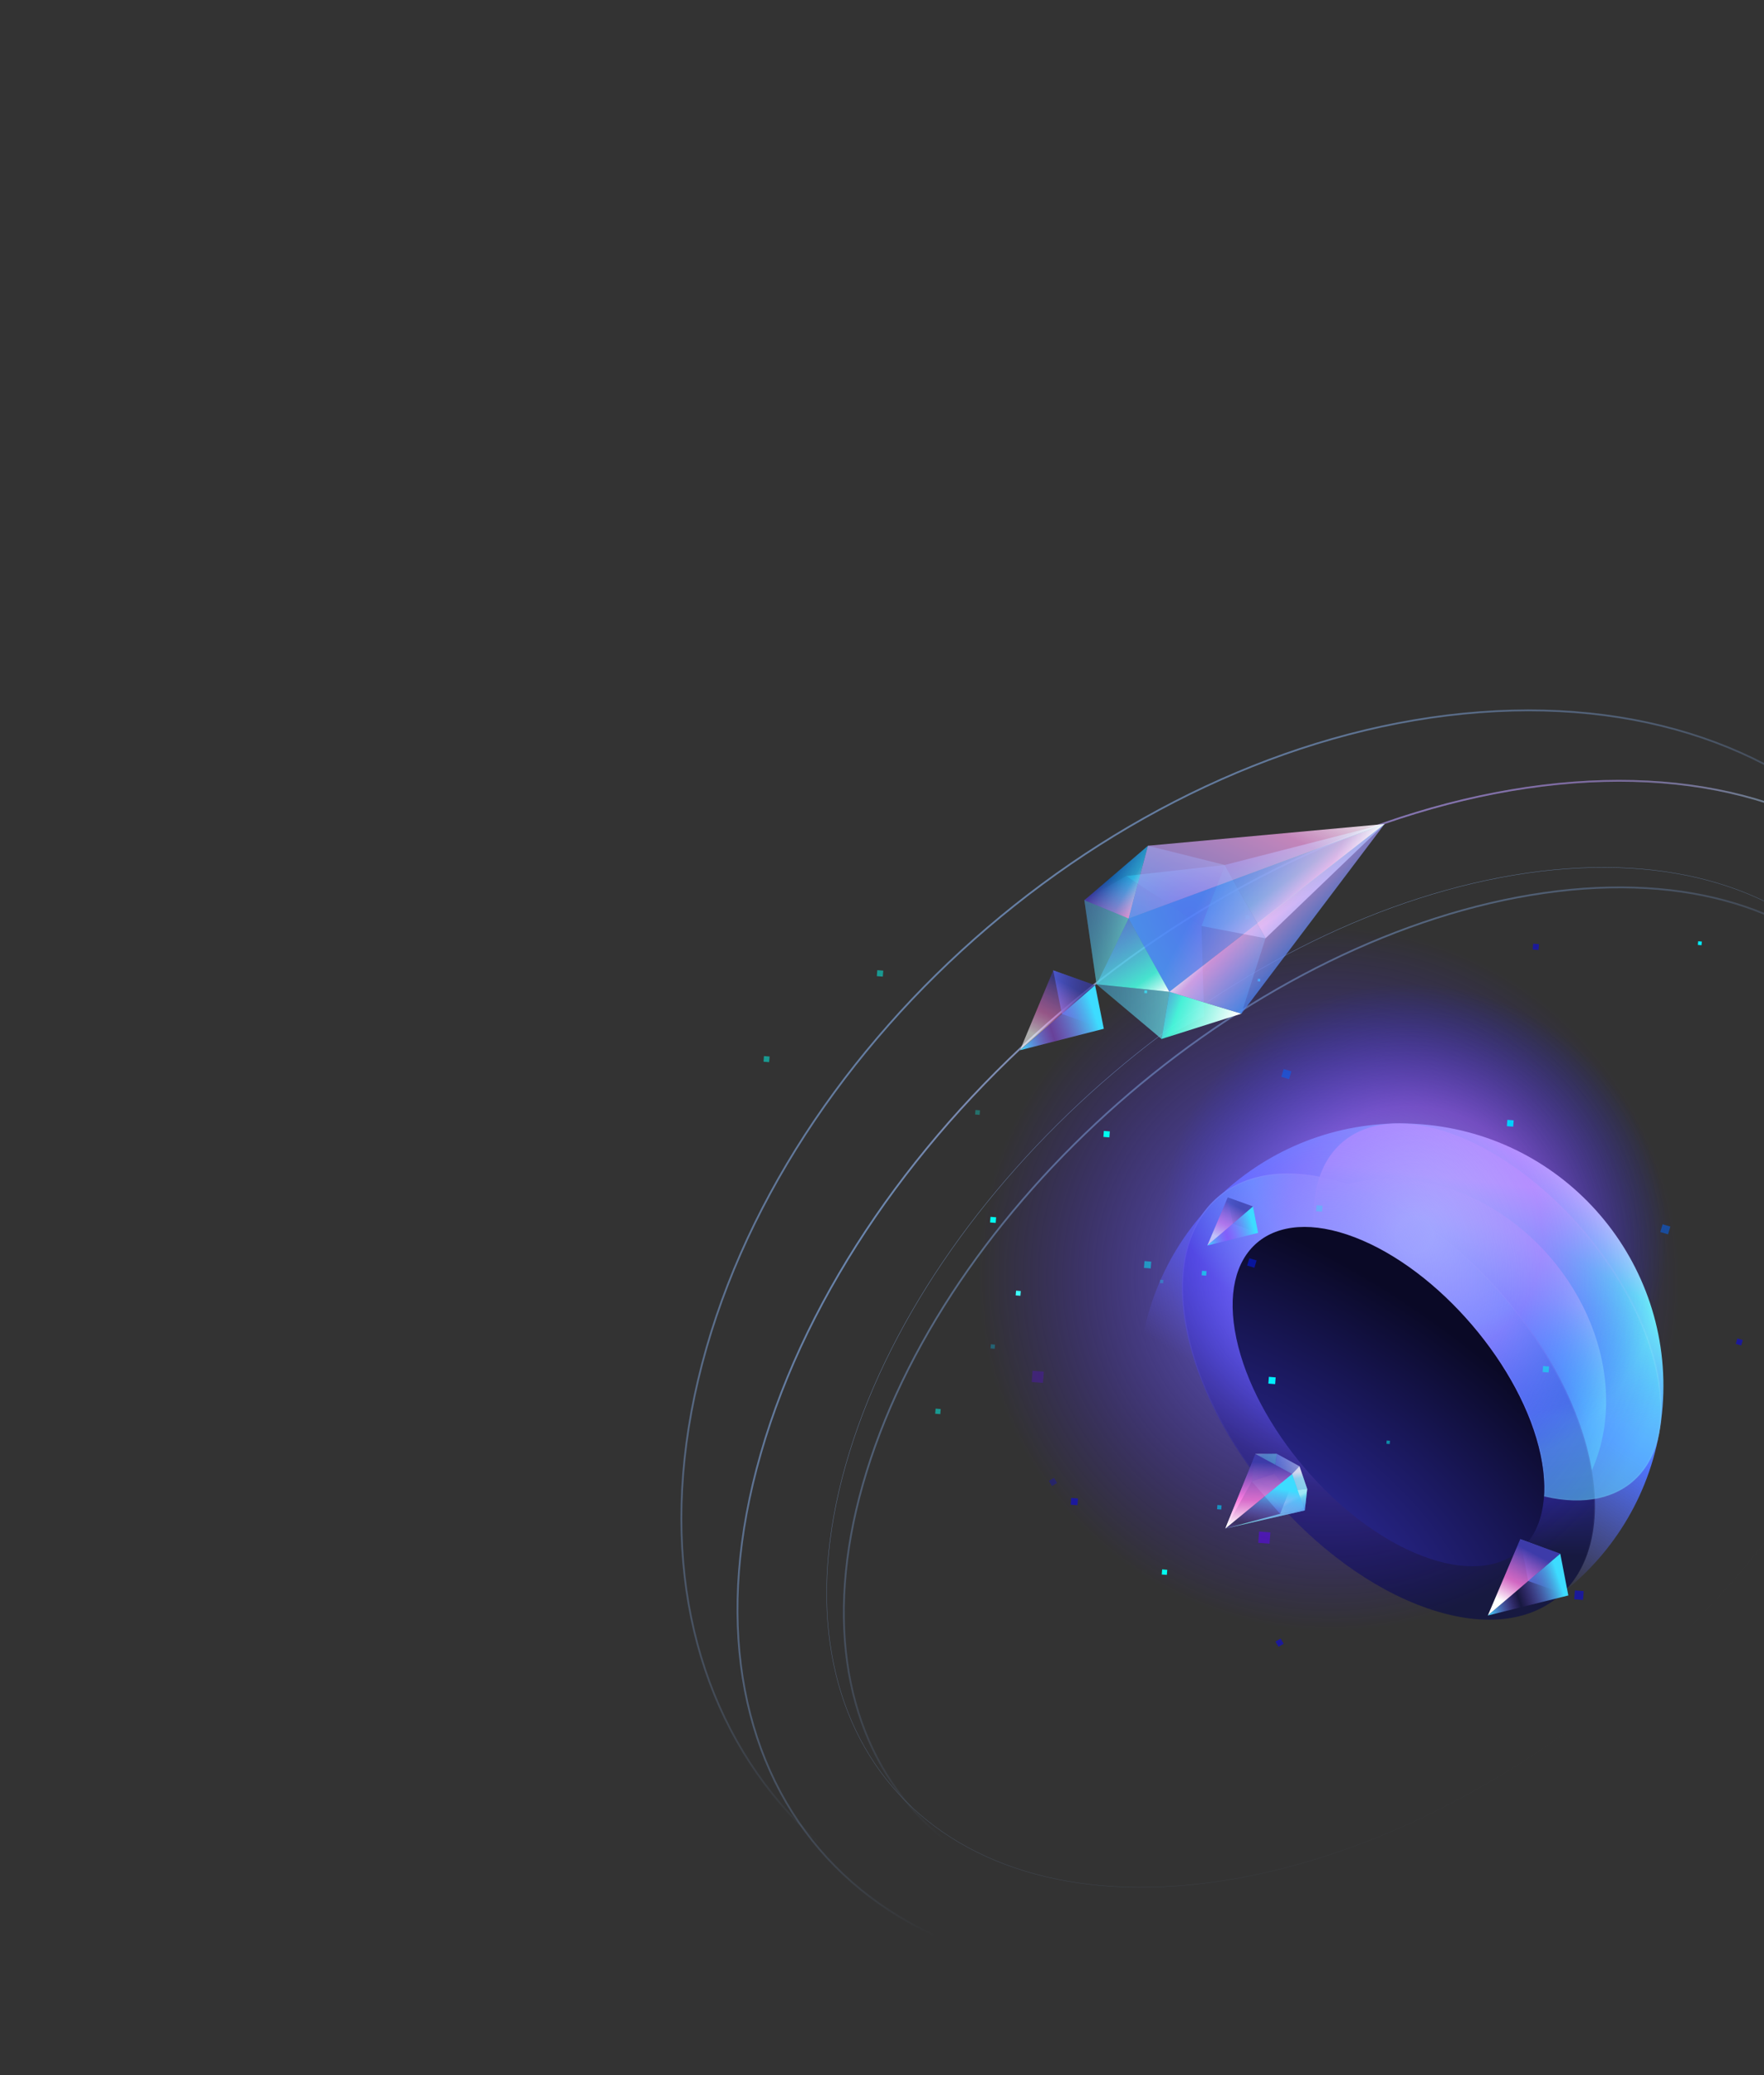 <svg width="1184" height="1393" viewBox="0 0 1184 1393" fill="none" xmlns="http://www.w3.org/2000/svg">
    <rect x="0" y="0" width="1184" height="1393" fill="#333333" stroke="none"/>
    <path d="M1115.94 944.215C1108.31 1041.26 1023.45 1113.74 926.406 1106.11C829.361 1098.48 756.877 1013.62 764.51 916.575C772.142 819.53 857 747.046 954.045 754.679C1051.09 762.311 1123.57 847.169 1115.94 944.215Z" fill="url(#paint0_linear_1_1227)"/>
    <path d="M1078.02 938.978C1078.8 1008.06 1024.2 1054.69 956.089 1043.13C887.974 1031.56 832.128 966.184 831.354 897.098C830.579 828.013 885.17 781.383 953.286 792.947C1021.4 804.512 1077.25 869.892 1078.02 938.978Z" fill="url(#paint1_radial_1_1227)"/>
    <path d="M1068.11 985.067C1082.31 1063.46 1032.86 1105.71 957.645 1079.43C882.434 1053.14 809.95 968.285 795.749 889.89C781.547 811.494 831.005 769.249 906.217 795.531C981.428 821.814 1053.91 906.672 1068.11 985.067Z" fill="url(#paint2_radial_1_1227)"/>
    <path d="M1067.76 985.131C1074.84 1024.25 1066.03 1054.26 1046.17 1071.23C1026.31 1088.19 995.297 1092.2 957.764 1079.08C920.233 1065.97 883.36 1038.23 854.093 1003.97C824.826 969.702 803.191 928.945 796.104 889.825C789.017 850.703 797.828 820.694 817.687 803.731C837.547 786.768 868.564 782.756 906.097 795.872C943.629 808.987 980.502 836.728 1009.77 870.991C1039.04 905.255 1060.67 946.011 1067.76 985.131Z" stroke="url(#paint3_linear_1_1227)" stroke-opacity="0.2" stroke-width="0.722"/>
    <mask id="path-5-inside-1_1_1227" fill="white">
        <path fill-rule="evenodd" clip-rule="evenodd" d="M1036.34 1004.43C1036.91 996.075 1036.18 986.745 1034.02 976.564C1021.52 917.499 965.672 852.119 909.289 830.534C899.569 826.813 890.468 824.636 882.126 823.884C877.827 767.824 916.932 740.009 975.066 761.262C1038.17 784.332 1099.81 856.487 1112.73 922.425C1124.63 983.166 1091.04 1017.44 1036.34 1004.43Z"/>
    </mask>
    <path fill-rule="evenodd" clip-rule="evenodd" d="M1036.34 1004.43C1036.91 996.075 1036.18 986.745 1034.02 976.564C1021.52 917.499 965.672 852.119 909.289 830.534C899.569 826.813 890.468 824.636 882.126 823.884C877.827 767.824 916.932 740.009 975.066 761.262C1038.17 784.332 1099.81 856.487 1112.73 922.425C1124.63 983.166 1091.04 1017.44 1036.34 1004.43Z" fill="url(#paint4_linear_1_1227)"/>
    <path d="M1034.02 976.564L1033.32 976.713L1034.02 976.564ZM1036.34 1004.43L1035.62 1004.38L1035.58 1004.99L1036.18 1005.14L1036.34 1004.43ZM909.289 830.534L909.547 829.859L909.289 830.534ZM882.126 823.884L881.405 823.939L881.452 824.549L882.061 824.604L882.126 823.884ZM975.066 761.262L974.818 761.94L975.066 761.262ZM1112.73 922.425L1112.02 922.564L1112.73 922.425ZM1033.32 976.713C1035.46 986.841 1036.18 996.103 1035.62 1004.38L1037.07 1004.48C1037.63 996.046 1036.9 986.65 1034.73 976.414L1033.32 976.713ZM909.03 831.208C937.081 841.947 965.044 863.603 987.561 889.963C1010.08 916.324 1027.09 947.328 1033.32 976.713L1034.73 976.414C1028.45 946.735 1011.29 915.517 988.659 889.025C966.03 862.533 937.879 840.706 909.547 829.859L909.03 831.208ZM882.061 824.604C890.327 825.348 899.363 827.507 909.03 831.208L909.547 829.859C899.776 826.118 890.61 823.923 882.19 823.165L882.061 824.604ZM882.846 823.829C880.71 795.968 889.363 775.292 905.592 764.177C921.837 753.05 945.879 751.361 974.818 761.94L975.314 760.583C946.119 749.91 921.542 751.501 904.776 762.985C887.993 774.479 879.243 795.739 881.405 823.939L882.846 823.829ZM974.818 761.94C1006.23 773.422 1037.31 797.141 1062.17 826.237C1087.02 855.333 1105.59 889.746 1112.02 922.564L1113.44 922.286C1106.95 889.166 1088.24 854.532 1063.27 825.299C1038.29 796.065 1007.01 772.171 975.314 760.583L974.818 761.94ZM1112.02 922.564C1117.94 952.8 1112.52 976.283 1098.99 990.589C1085.47 1004.88 1063.7 1010.2 1036.51 1003.73L1036.18 1005.14C1063.69 1011.68 1086.06 1006.36 1100.04 991.581C1114 976.816 1119.41 952.79 1113.44 922.286L1112.02 922.564Z" fill="url(#paint5_linear_1_1227)" fill-opacity="0.3" mask="url(#path-5-inside-1_1_1227)"/>
    <g style="mix-blend-mode:lighten">
        <ellipse cx="938.079" cy="838.599" rx="215.27" ry="209.678" transform="rotate(-130.503 938.079 838.599)" fill="url(#paint6_radial_1_1227)" fill-opacity="0.6"/>
    </g>
    <g style="mix-blend-mode:lighten">
        <path d="M683.26 646.356C807.445 540.281 994.401 555.304 1100.84 679.912C1207.27 804.52 1192.89 991.525 1068.7 1097.6C944.516 1203.68 757.56 1188.65 651.124 1064.05C544.687 939.437 559.075 752.432 683.26 646.356Z" fill="url(#paint7_radial_1_1227)" fill-opacity="0.8"/>
    </g>
    <path d="M1034.02 976.563C1046.53 1035.63 1010.96 1066.01 954.575 1044.42C898.192 1022.84 842.346 957.458 829.84 898.394C817.334 839.329 852.903 808.947 909.286 830.533C965.669 852.119 1021.52 917.499 1034.02 976.563Z" fill="url(#paint8_radial_1_1227)"/>
    <path d="M827.382 1275.55C730.641 1289.41 654.855 1264.08 610.44 1212.09C566.026 1160.09 552.861 1081.28 581.666 987.889C610.472 894.5 675.78 804.3 758.107 733.978C840.435 663.656 939.735 613.252 1036.48 599.4C1133.22 585.548 1209.01 610.872 1253.42 662.869C1297.84 714.866 1311 793.679 1282.2 887.065C1253.39 980.455 1188.08 1070.65 1105.75 1140.98C1023.43 1211.3 924.127 1261.7 827.382 1275.55Z" stroke="url(#paint9_linear_1_1227)" stroke-width="1.204"/>
    <path d="M816.399 1263.1C719.546 1276.97 643.574 1251.62 599.023 1199.46C554.472 1147.31 541.316 1068.31 570.155 974.813C598.994 881.317 664.363 791.044 746.744 720.677C829.124 650.31 928.506 599.856 1025.36 585.988C1122.21 572.12 1198.19 597.464 1242.74 649.621C1287.29 701.778 1300.44 780.778 1271.61 874.273C1242.77 967.768 1177.4 1058.04 1095.02 1128.41C1012.64 1198.78 913.254 1249.23 816.399 1263.1Z" stroke="url(#paint10_linear_1_1227)" stroke-width="0.241"/>
    <path d="M806.426 1321.7C693.147 1335.71 603.485 1303.92 550.016 1241.32C496.547 1178.72 479.165 1085.19 510.71 975.499C542.255 865.797 616.746 760.768 711.706 679.656C806.666 598.544 922.049 541.388 1035.33 527.38C1148.61 513.372 1238.27 545.161 1291.74 607.758C1345.21 670.356 1362.59 763.886 1331.05 873.582C1299.5 983.283 1225.01 1088.31 1130.05 1169.42C1035.09 1250.54 919.71 1307.69 806.426 1321.7Z" stroke="url(#paint11_linear_1_1227)" stroke-width="1.204"/>
    <path d="M806.426 1321.7C693.147 1335.71 603.485 1303.92 550.016 1241.32C496.547 1178.72 479.165 1085.19 510.71 975.499C542.255 865.797 616.746 760.768 711.706 679.656C806.666 598.544 922.049 541.388 1035.33 527.38C1148.61 513.372 1238.27 545.161 1291.74 607.758C1345.21 670.356 1362.59 763.886 1331.05 873.582C1299.5 983.283 1225.01 1088.31 1130.05 1169.42C1035.09 1250.54 919.71 1307.69 806.426 1321.7Z" stroke="url(#paint12_linear_1_1227)" stroke-opacity="0.2" stroke-width="1.204"/>
    <path d="M796.391 1309.92C678.699 1318.75 583.215 1280.19 523.929 1210.78C464.643 1141.38 441.483 1041.04 468.607 926.174C495.733 811.302 568.009 703.694 662.959 622.59C757.91 541.485 875.494 486.921 993.194 478.086C1110.89 469.252 1206.37 507.813 1265.66 577.221C1324.94 646.628 1348.1 746.966 1320.98 861.831C1293.85 976.702 1221.58 1084.31 1126.63 1165.42C1031.68 1246.52 914.091 1301.08 796.391 1309.92Z" stroke="url(#paint13_linear_1_1227)" stroke-width="1.204"/>
    <rect x="767.815" y="851.083" width="4.573" height="4.573" transform="rotate(-85.503 767.815 851.083)" fill="#00F0FF" fill-opacity="0.5"/>
    <rect x="768.002" y="666.602" width="1.886" height="1.886" transform="rotate(-85.503 768.002 666.602)" fill="#00F0FF"/>
    <rect width="2.476" height="2.476" transform="matrix(-0.078 0.997 0.997 0.078 1139.8 631.825)" fill="#00F0FF"/>
    <rect x="835.94" y="617.145" width="2.852" height="2.852" transform="rotate(-85.503 835.94 617.145)" fill="#00F0FF"/>
    <rect x="844.123" y="658.704" width="1.69" height="1.69" transform="rotate(-85.503 844.123 658.704)" fill="#00F0FF"/>
    <rect x="851.315" y="928.761" width="4.573" height="4.573" transform="rotate(-85.503 851.315 928.761)" fill="#00F0FF"/>
    <rect x="718.653" y="1010.04" width="4.573" height="4.573" transform="rotate(-85.503 718.653 1010.04)" fill="#0500FF" fill-opacity="0.5"/>
    <rect x="681.729" y="869.548" width="3.196" height="3.196" transform="rotate(-85.503 681.729 869.548)" fill="#3DFFFB"/>
    <rect x="1056.6" y="1073.51" width="5.944" height="5.944" transform="rotate(-85.503 1056.6 1073.51)" fill="#0500FF" fill-opacity="0.5"/>
    <rect width="5.437" height="5.437" transform="matrix(-0.958 -0.286 0.286 -0.958 1119.6 828.558)" fill="#0066FF" fill-opacity="0.5"/>
    <rect width="4.253" height="4.253" transform="matrix(-0.997 -0.078 0.078 -0.997 1015.65 756.282)" fill="#00D1FF"/>
    <rect width="5.109" height="5.109" transform="matrix(0.958 0.286 0.286 -0.958 837.079 849.503)" fill="#001AFF" fill-opacity="0.5"/>
    <rect x="865.228" y="724.383" width="5.437" height="5.437" transform="rotate(-163.401 865.228 724.383)" fill="#0066FF" fill-opacity="0.5"/>
    <rect x="1032.67" y="637.686" width="3.931" height="3.931" transform="rotate(-175.503 1032.67 637.686)" fill="#0500FF" fill-opacity="0.5"/>
    <rect width="3.804" height="3.804" transform="matrix(-0.958 -0.286 0.286 -0.958 1168.68 903.182)" fill="#0500FF" fill-opacity="0.5"/>
    <rect width="3.046" height="3.046" transform="matrix(0.078 -0.997 0.997 0.078 806.552 856.046)" fill="#00FFF0" fill-opacity="0.6"/>
    <rect x="779.768" y="1056.89" width="3.431" height="3.431" transform="rotate(-85.503 779.768 1056.89)" fill="#00FFF0"/>
    <rect width="3.789" height="3.789" transform="matrix(-0.078 0.997 0.997 0.078 664.837 816.816)" fill="#00FFF0"/>
    <rect x="740.59" y="763.159" width="4.031" height="4.031" transform="rotate(-85.503 740.59 763.159)" fill="#00FFF0"/>
    <rect width="4.031" height="4.031" transform="matrix(0.078 -0.997 0.997 0.078 1035.41 920.972)" fill="#00FFF0" fill-opacity="0.5"/>
    <rect x="930.567" y="969.144" width="2.21" height="2.21" transform="rotate(-85.503 930.567 969.144)" fill="#00FFF0" fill-opacity="0.5"/>
    <rect x="858.14" y="1105.44" width="4.031" height="4.031" transform="rotate(-120.813 858.14 1105.44)" fill="#0500FF" fill-opacity="0.5"/>
    <rect x="816.9" y="1013.07" width="2.815" height="2.815" transform="rotate(-85.503 816.9 1013.07)" fill="#00D1FF" fill-opacity="0.6"/>
    <rect x="844.529" y="1035.61" width="7.584" height="7.584" transform="rotate(-85.503 844.529 1035.61)" fill="#6100FF" fill-opacity="0.5"/>
    <g opacity="0.5">
        <rect x="654.487" y="748.132" width="3.046" height="3.046" transform="rotate(-85.503 654.487 748.132)" fill="#00FFF0" fill-opacity="0.6"/>
        <rect width="3.431" height="3.431" transform="matrix(0.078 -0.997 0.997 0.078 627.704 948.978)" fill="#00FFF0"/>
        <rect width="3.789" height="3.789" transform="matrix(-0.078 0.997 0.997 0.078 512.773 708.905)" fill="#00FFF0"/>
        <rect width="4.031" height="4.031" transform="matrix(0.078 -0.997 0.997 0.078 588.525 655.244)" fill="#00FFF0"/>
        <rect x="883.345" y="813.057" width="4.031" height="4.031" transform="rotate(-85.503 883.345 813.057)" fill="#00FFF0" fill-opacity="0.5"/>
        <rect x="778.503" y="861.229" width="2.21" height="2.21" transform="rotate(-85.503 778.503 861.229)" fill="#00FFF0" fill-opacity="0.5"/>
        <rect x="706.076" y="997.523" width="4.031" height="4.031" transform="rotate(-120.813 706.076 997.523)" fill="#0500FF" fill-opacity="0.5"/>
        <rect x="664.837" y="905.156" width="2.815" height="2.815" transform="rotate(-85.503 664.837 905.156)" fill="#00D1FF" fill-opacity="0.6"/>
        <rect width="7.584" height="7.584" transform="matrix(0.078 -0.997 0.997 0.078 692.464 927.698)" fill="#6100FF" fill-opacity="0.5"/>
    </g>
    <path d="M1025.76 1061.25L1020.37 1033.19L1047.25 1042.9L1052.64 1070.96L1025.76 1061.25Z" fill="url(#paint14_linear_1_1227)"/>
    <path d="M1047.25 1042.9L1020.37 1033.19L998.641 1084.42L1047.25 1042.9Z" fill="url(#paint15_linear_1_1227)"/>
    <path d="M1047.25 1042.91L1052.67 1070.96L998.642 1084.42L1047.25 1042.91Z" fill="url(#paint16_linear_1_1227)"/>
    <path d="M827.47 821.451L824.067 803.743L841.026 809.872L844.429 827.581L827.47 821.451Z" fill="url(#paint17_linear_1_1227)"/>
    <path d="M841.029 809.87L824.067 803.74L810.354 836.069L841.029 809.87Z" fill="url(#paint18_linear_1_1227)" fill-opacity="0.6"/>
    <path d="M841.027 809.869L844.451 827.576L810.353 836.068L841.027 809.869Z" fill="url(#paint19_linear_1_1227)"/>
    <path d="M712.749 680.625L706.932 651.387L735.034 661.337L740.851 690.576L712.749 680.625Z" fill="url(#paint20_linear_1_1227)"/>
    <path d="M735.035 661.343L706.933 651.392L684.615 704.976L735.035 661.343Z" fill="url(#paint21_linear_1_1227)" fill-opacity="0.6"/>
    <path d="M735.034 661.343L740.884 690.572L684.615 704.977L735.034 661.343Z" fill="url(#paint22_linear_1_1227)"/>
    <path d="M856.947 975.875L855.236 989.302L865.219 1000.69L877.391 999.432L872.213 984.226L856.947 975.875Z" fill="url(#paint23_linear_1_1227)" fill-opacity="0.7"/>
    <path d="M822.444 1026.06L859.188 1016.16L875.787 1013.88L822.444 1026.06Z" fill="url(#paint24_linear_1_1227)" fill-opacity="0.8"/>
    <path d="M822.444 1026.06L840.193 994.4L842.705 975.919L822.444 1026.06Z" fill="url(#paint25_linear_1_1227)"/>
    <path d="M842.703 975.923L840.196 994.411L855.236 989.303L856.949 975.873L842.703 975.923Z" fill="url(#paint26_linear_1_1227)" fill-opacity="0.6"/>
    <path d="M859.185 1016.16L840.197 994.407L855.238 989.299L865.219 1000.69L859.185 1016.16Z" fill="url(#paint27_linear_1_1227)" fill-opacity="0.6"/>
    <path d="M859.183 1016.16L875.785 1013.88L877.391 999.43L865.218 1000.69L859.183 1016.16Z" fill="url(#paint28_linear_1_1227)" fill-opacity="0.8"/>
    <path d="M822.445 1026.06L867.3 989.377L875.787 1013.88L822.445 1026.06Z" fill="url(#paint29_linear_1_1227)"/>
    <path d="M822.444 1026.06L867.297 989.377L842.705 975.916L822.444 1026.06Z" fill="url(#paint30_linear_1_1227)"/>
    <path d="M875.785 1013.88L867.3 989.376L872.214 984.223L877.39 999.437L875.785 1013.88Z" fill="url(#paint31_linear_1_1227)" fill-opacity="0.6"/>
    <path d="M842.698 975.924L867.296 989.379L872.214 984.226L856.942 975.874L842.698 975.924Z" fill="url(#paint32_linear_1_1227)" fill-opacity="0.6"/>
    <path d="M822.033 580.616L849.426 629.842L806.395 621.549L822.033 580.616Z" fill="url(#paint33_linear_1_1227)"/>
    <path d="M822.036 580.617L849.429 629.843L929.375 553.12L822.036 580.617Z" fill="url(#paint34_linear_1_1227)"/>
    <path d="M755.808 588.035L806.417 621.546L822.035 580.617L755.808 588.035Z" fill="url(#paint35_linear_1_1227)"/>
    <path d="M808.212 682.211L806.416 621.544L755.808 588.039L727.822 604.29L736.007 660.724L779.65 697.427L808.212 682.211Z" fill="url(#paint36_linear_1_1227)" fill-opacity="0.5"/>
    <path d="M784.908 665.746L833.232 680.432L849.429 629.842L822.036 580.617L770.507 567.715L757.515 616.521L784.908 665.746Z" fill="url(#paint37_radial_1_1227)" fill-opacity="0.5"/>
    <path d="M757.516 616.519L784.909 665.745L736.001 660.723L757.516 616.519Z" fill="url(#paint38_linear_1_1227)"/>
    <path d="M757.516 616.521L784.909 665.747L929.374 553.117L757.516 616.521Z" fill="url(#paint39_linear_1_1227)" fill-opacity="0.9"/>
    <path d="M779.653 697.428L784.909 665.746L736.001 660.724L779.653 697.428Z" fill="url(#paint40_linear_1_1227)" fill-opacity="0.5"/>
    <path d="M727.822 604.286L757.515 616.52L736.003 660.729L727.822 604.286Z" fill="url(#paint41_linear_1_1227)" fill-opacity="0.5"/>
    <path d="M779.653 697.43L784.909 665.749L833.232 680.435L779.653 697.43Z" fill="url(#paint42_linear_1_1227)"/>
    <path d="M727.823 604.286L757.516 616.519L770.508 567.713L727.823 604.286Z" fill="url(#paint43_linear_1_1227)"/>
    <path d="M727.823 604.286L757.516 616.519L770.508 567.713L727.823 604.286Z" fill="url(#paint44_linear_1_1227)" fill-opacity="0.6"/>
    <path d="M929.376 553.117L784.909 665.748L833.232 680.434L929.376 553.117Z" fill="url(#paint45_linear_1_1227)" fill-opacity="0.9"/>
    <path d="M929.376 553.116L757.512 616.515L770.504 567.709L929.376 553.116Z" fill="url(#paint46_linear_1_1227)" fill-opacity="0.9"/>
    <defs>
        <linearGradient id="paint0_linear_1_1227" x1="1016.58" y1="772.424" x2="891.209" y2="972.264" gradientUnits="userSpaceOnUse">
            <stop stop-color="white"/>
            <stop offset="0.166" stop-color="#71FFF6"/>
            <stop offset="0.552" stop-color="#4F75FF"/>
            <stop offset="1" stop-color="#5E64FF" stop-opacity="0"/>
        </linearGradient>
        <radialGradient id="paint1_radial_1_1227" cx="0" cy="0" r="1" gradientUnits="userSpaceOnUse" gradientTransform="translate(942.265 968.085) rotate(-77.979) scale(157.011 187.398)">
            <stop offset="0.406" stop-color="#3330B1" stop-opacity="0.1"/>
            <stop offset="0.679" stop-color="#58FFFF" stop-opacity="0.5"/>
            <stop offset="1" stop-color="white"/>
        </radialGradient>
        <radialGradient id="paint2_radial_1_1227" cx="0" cy="0" r="1" gradientUnits="userSpaceOnUse" gradientTransform="translate(930.724 815.165) rotate(123.323) scale(199.8 342.233)">
            <stop stop-color="white"/>
            <stop offset="0.298" stop-color="#5EF5FF"/>
            <stop offset="0.538" stop-color="#3432BD"/>
            <stop offset="0.914" stop-color="#171940"/>
        </radialGradient>
        <linearGradient id="paint3_linear_1_1227" x1="924.607" y1="802.151" x2="875.854" y2="1015.91" gradientUnits="userSpaceOnUse">
            <stop stop-color="white"/>
            <stop offset="1" stop-color="white" stop-opacity="0"/>
        </linearGradient>
        <linearGradient id="paint4_linear_1_1227" x1="1011.85" y1="795.03" x2="994.689" y2="944.916" gradientUnits="userSpaceOnUse">
            <stop stop-color="white"/>
            <stop offset="0.502" stop-color="#4FFFF4" stop-opacity="0.1"/>
            <stop offset="1" stop-color="#5ECFFF" stop-opacity="0.6"/>
        </linearGradient>
        <linearGradient id="paint5_linear_1_1227" x1="997.549" y1="729.681" x2="1022.92" y2="1066.35" gradientUnits="userSpaceOnUse">
            <stop stop-color="white"/>
            <stop offset="1" stop-color="white" stop-opacity="0"/>
        </linearGradient>
        <radialGradient id="paint6_radial_1_1227" cx="0" cy="0" r="1" gradientUnits="userSpaceOnUse" gradientTransform="translate(938.079 853.461) rotate(80.778) scale(166.684 171.23)">
            <stop offset="0.073" stop-color="white"/>
            <stop offset="0.508" stop-color="#C173FF" stop-opacity="0.9"/>
            <stop offset="1" stop-color="#0E26FF" stop-opacity="0"/>
        </radialGradient>
        <radialGradient id="paint7_radial_1_1227" cx="0" cy="0" r="1" gradientUnits="userSpaceOnUse" gradientTransform="translate(891.919 858.366) rotate(-49.519) scale(234.948 236.158)">
            <stop offset="0.073" stop-color="#8785FF"/>
            <stop offset="1" stop-color="#3E0EFF" stop-opacity="0"/>
        </radialGradient>
        <radialGradient id="paint8_radial_1_1227" cx="0" cy="0" r="1" gradientUnits="userSpaceOnUse" gradientTransform="translate(837.489 1046.83) rotate(-55.689) scale(204.144 359.183)">
            <stop stop-color="#3330B1"/>
            <stop offset="1" stop-color="#0A0926"/>
        </radialGradient>
        <linearGradient id="paint9_linear_1_1227" x1="673.979" y1="635.485" x2="954.382" y2="963.76" gradientUnits="userSpaceOnUse">
            <stop stop-color="#8FBCFF" stop-opacity="0.6"/>
            <stop offset="1" stop-color="#8FBCFF" stop-opacity="0"/>
        </linearGradient>
        <linearGradient id="paint10_linear_1_1227" x1="731.525" y1="702.86" x2="1095.1" y2="1128.5" gradientUnits="userSpaceOnUse">
            <stop stop-color="#8FBCFF" stop-opacity="0.6"/>
            <stop offset="1" stop-color="#8FBCFF" stop-opacity="0"/>
        </linearGradient>
        <linearGradient id="paint11_linear_1_1227" x1="598.063" y1="546.611" x2="982.421" y2="996.588" gradientUnits="userSpaceOnUse">
            <stop stop-color="white" stop-opacity="0.6"/>
            <stop offset="0.344" stop-color="#8FBCFF" stop-opacity="0.6"/>
            <stop offset="1" stop-color="#8FBCFF" stop-opacity="0"/>
        </linearGradient>
        <linearGradient id="paint12_linear_1_1227" x1="949.253" y1="550.784" x2="985.654" y2="708.452" gradientUnits="userSpaceOnUse">
            <stop stop-color="#FF48D7"/>
            <stop offset="0.234" stop-color="white" stop-opacity="0.766"/>
            <stop offset="1" stop-color="#FF48D7" stop-opacity="0"/>
        </linearGradient>
        <linearGradient id="paint13_linear_1_1227" x1="642.387" y1="598.504" x2="920.655" y2="924.278" gradientUnits="userSpaceOnUse">
            <stop stop-color="#8FBCFF" stop-opacity="0.6"/>
            <stop offset="1" stop-color="#8FBCFF" stop-opacity="0"/>
        </linearGradient>
        <linearGradient id="paint14_linear_1_1227" x1="1018.99" y1="1050.7" x2="1054.02" y2="1053.45" gradientUnits="userSpaceOnUse">
            <stop stop-color="#6083FF"/>
            <stop offset="1" stop-color="#0C1E5E" stop-opacity="0"/>
        </linearGradient>
        <linearGradient id="paint15_linear_1_1227" x1="1027.28" y1="1029.53" x2="998.494" y2="1084.24" gradientUnits="userSpaceOnUse">
            <stop offset="0.171" stop-color="#3D3BA9"/>
            <stop offset="0.538" stop-color="#FF7BE2" stop-opacity="0.8"/>
            <stop offset="0.792" stop-color="white"/>
        </linearGradient>
        <linearGradient id="paint16_linear_1_1227" x1="998.833" y1="1084.64" x2="1050.39" y2="1067.81" gradientUnits="userSpaceOnUse">
            <stop stop-color="#3DDCFF"/>
            <stop offset="0.427" stop-color="#9D50FF" stop-opacity="0"/>
            <stop offset="0.977" stop-color="#3DDCFF"/>
        </linearGradient>
        <linearGradient id="paint17_linear_1_1227" x1="823.198" y1="814.793" x2="845.298" y2="816.531" gradientUnits="userSpaceOnUse">
            <stop stop-color="#6083FF"/>
            <stop offset="1" stop-color="#0C1E5E" stop-opacity="0"/>
        </linearGradient>
        <linearGradient id="paint18_linear_1_1227" x1="828.429" y1="801.431" x2="810.262" y2="835.96" gradientUnits="userSpaceOnUse">
            <stop offset="0.171" stop-color="#3D3BA9"/>
            <stop offset="0.538" stop-color="#FF7BE2" stop-opacity="0.8"/>
            <stop offset="0.792" stop-color="white"/>
        </linearGradient>
        <linearGradient id="paint19_linear_1_1227" x1="810.474" y1="836.209" x2="843.014" y2="825.588" gradientUnits="userSpaceOnUse">
            <stop stop-color="#3DDCFF"/>
            <stop offset="0.427" stop-color="#9D50FF" stop-opacity="0.5"/>
            <stop offset="0.977" stop-color="#3DDCFF"/>
        </linearGradient>
        <linearGradient id="paint20_linear_1_1227" x1="705.615" y1="669.664" x2="742.168" y2="672.299" gradientUnits="userSpaceOnUse">
            <stop stop-color="#6083FF"/>
            <stop offset="1" stop-color="#0C1E5E" stop-opacity="0"/>
        </linearGradient>
        <linearGradient id="paint21_linear_1_1227" x1="714.118" y1="647.53" x2="684.461" y2="704.797" gradientUnits="userSpaceOnUse">
            <stop offset="0.171" stop-color="#3D3BA9"/>
            <stop offset="0.538" stop-color="#FF7BE2" stop-opacity="0.8"/>
            <stop offset="0.792" stop-color="white"/>
        </linearGradient>
        <linearGradient id="paint22_linear_1_1227" x1="684.815" y1="705.208" x2="738.486" y2="687.303" gradientUnits="userSpaceOnUse">
            <stop stop-color="#3DDCFF"/>
            <stop offset="0.427" stop-color="#9D50FF" stop-opacity="0.5"/>
            <stop offset="0.977" stop-color="#3DDCFF"/>
        </linearGradient>
        <linearGradient id="paint23_linear_1_1227" x1="850.502" y1="984.949" x2="874.176" y2="986.389" gradientUnits="userSpaceOnUse">
            <stop stop-color="#6587FF"/>
            <stop offset="1" stop-color="#D8E0FF" stop-opacity="0.9"/>
        </linearGradient>
        <linearGradient id="paint24_linear_1_1227" x1="855.82" y1="997.548" x2="873.491" y2="1028.8" gradientUnits="userSpaceOnUse">
            <stop offset="0.135" stop-color="white"/>
            <stop offset="0.281" stop-color="#89F8FF" stop-opacity="0.935"/>
            <stop offset="0.646" stop-color="#71F6FF" stop-opacity="0.921"/>
            <stop offset="1" stop-color="#4A72FF" stop-opacity="0.9"/>
        </linearGradient>
        <linearGradient id="paint25_linear_1_1227" x1="822.58" y1="990.503" x2="838.62" y2="1017.47" gradientUnits="userSpaceOnUse">
            <stop offset="0.171" stop-color="#3D3BA9"/>
            <stop offset="0.538" stop-color="#FF7BE2" stop-opacity="0.8"/>
            <stop offset="0.792" stop-color="white"/>
        </linearGradient>
        <linearGradient id="paint26_linear_1_1227" x1="849.234" y1="970.344" x2="857.367" y2="988.813" gradientUnits="userSpaceOnUse">
            <stop offset="0.135" stop-color="white"/>
            <stop offset="0.281" stop-color="#89F8FF" stop-opacity="0.935"/>
            <stop offset="0.646" stop-color="#71F6FF" stop-opacity="0.921"/>
            <stop offset="1" stop-color="#4A72FF" stop-opacity="0.9"/>
        </linearGradient>
        <linearGradient id="paint27_linear_1_1227" x1="846.112" y1="989.354" x2="839.2" y2="1009.11" gradientUnits="userSpaceOnUse">
            <stop offset="0.135" stop-color="white"/>
            <stop offset="0.281" stop-color="#89F8FF" stop-opacity="0.935"/>
            <stop offset="0.646" stop-color="#71F6FF" stop-opacity="0.921"/>
            <stop offset="1" stop-color="#4A72FF" stop-opacity="0.9"/>
        </linearGradient>
        <linearGradient id="paint28_linear_1_1227" x1="874.894" y1="999.794" x2="882.205" y2="1013.86" gradientUnits="userSpaceOnUse">
            <stop offset="0.135" stop-color="white"/>
            <stop offset="0.281" stop-color="#89F8FF" stop-opacity="0.935"/>
            <stop offset="0.646" stop-color="#71F6FF" stop-opacity="0.921"/>
            <stop offset="1" stop-color="#4A72FF" stop-opacity="0.9"/>
        </linearGradient>
        <linearGradient id="paint29_linear_1_1227" x1="839.182" y1="1045.3" x2="848.233" y2="996.102" gradientUnits="userSpaceOnUse">
            <stop stop-color="#3DDCFF"/>
            <stop offset="0.427" stop-color="#9D50FF" stop-opacity="0"/>
            <stop offset="0.977" stop-color="#3DDCFF"/>
        </linearGradient>
        <linearGradient id="paint30_linear_1_1227" x1="861.162" y1="970.335" x2="857.631" y2="1040.37" gradientUnits="userSpaceOnUse">
            <stop offset="0.171" stop-color="#3D3BA9"/>
            <stop offset="0.538" stop-color="#FF7BE2" stop-opacity="0.8"/>
            <stop offset="0.792" stop-color="white"/>
        </linearGradient>
        <linearGradient id="paint31_linear_1_1227" x1="874.069" y1="983.594" x2="878.818" y2="1012.93" gradientUnits="userSpaceOnUse">
            <stop offset="0.135" stop-color="white"/>
            <stop offset="0.281" stop-color="#89F8FF" stop-opacity="0.935"/>
            <stop offset="0.646" stop-color="#71F6FF" stop-opacity="0.921"/>
            <stop offset="1" stop-color="#4A72FF" stop-opacity="0.9"/>
        </linearGradient>
        <linearGradient id="paint32_linear_1_1227" x1="851.209" y1="985.887" x2="866.614" y2="972.729" gradientUnits="userSpaceOnUse">
            <stop stop-color="#3E5ABE"/>
            <stop offset="1" stop-color="#3E5ABE" stop-opacity="0"/>
        </linearGradient>
        <linearGradient id="paint33_linear_1_1227" x1="782.842" y1="666.894" x2="742.723" y2="609.8" gradientUnits="userSpaceOnUse">
            <stop stop-color="white"/>
            <stop offset="0.227" stop-color="#47FFDE" stop-opacity="0.8"/>
            <stop offset="1" stop-color="#6D61FF" stop-opacity="0.5"/>
        </linearGradient>
        <linearGradient id="paint34_linear_1_1227" x1="782.844" y1="666.898" x2="742.724" y2="609.803" gradientUnits="userSpaceOnUse">
            <stop stop-color="white"/>
            <stop offset="0.227" stop-color="#47FFDE" stop-opacity="0.8"/>
            <stop offset="1" stop-color="#6D61FF" stop-opacity="0.5"/>
        </linearGradient>
        <linearGradient id="paint35_linear_1_1227" x1="767.683" y1="569.286" x2="787.676" y2="609.818" gradientUnits="userSpaceOnUse">
            <stop stop-color="white"/>
            <stop offset="0.227" stop-color="#47FFDE" stop-opacity="0.8"/>
            <stop offset="1" stop-color="#6D61FF" stop-opacity="0.5"/>
        </linearGradient>
        <linearGradient id="paint36_linear_1_1227" x1="823.34" y1="612.126" x2="719.082" y2="670.143" gradientUnits="userSpaceOnUse">
            <stop stop-color="#6D61FF"/>
            <stop offset="1" stop-color="#47FFDE"/>
        </linearGradient>
        <radialGradient id="paint37_radial_1_1227" cx="0" cy="0" r="1" gradientUnits="userSpaceOnUse" gradientTransform="translate(803.472 623.181) rotate(-119.095) scale(95.504 54.668)">
            <stop stop-color="#6D61FF"/>
            <stop offset="1" stop-color="#47FFDE"/>
        </radialGradient>
        <linearGradient id="paint38_linear_1_1227" x1="782.843" y1="666.895" x2="742.724" y2="609.801" gradientUnits="userSpaceOnUse">
            <stop stop-color="white"/>
            <stop offset="0.227" stop-color="#47FFDE" stop-opacity="0.8"/>
            <stop offset="1" stop-color="#6D61FF" stop-opacity="0.5"/>
        </linearGradient>
        <linearGradient id="paint39_linear_1_1227" x1="767.485" y1="664.053" x2="850.327" y2="706.738" gradientUnits="userSpaceOnUse">
            <stop offset="0.073" stop-color="#4B86FA" stop-opacity="0.8"/>
            <stop offset="0.792" stop-color="#FCA6EF" stop-opacity="0.8"/>
            <stop offset="1" stop-color="white"/>
        </linearGradient>
        <linearGradient id="paint40_linear_1_1227" x1="784.169" y1="664.417" x2="732.875" y2="662.139" gradientUnits="userSpaceOnUse">
            <stop stop-color="#7BFFE7" stop-opacity="0.8"/>
            <stop offset="1" stop-color="#322994" stop-opacity="0.5"/>
        </linearGradient>
        <linearGradient id="paint41_linear_1_1227" x1="758.255" y1="617.849" x2="724.216" y2="611.956" gradientUnits="userSpaceOnUse">
            <stop stop-color="#7BFFE7" stop-opacity="0.9"/>
            <stop offset="1" stop-color="#322994" stop-opacity="0.5"/>
        </linearGradient>
        <linearGradient id="paint42_linear_1_1227" x1="830.408" y1="682.006" x2="768.727" y2="659.379" gradientUnits="userSpaceOnUse">
            <stop stop-color="white"/>
            <stop offset="0.587" stop-color="#47FFDE" stop-opacity="0.9"/>
            <stop offset="1" stop-color="#6D61FF" stop-opacity="0.5"/>
        </linearGradient>
        <linearGradient id="paint43_linear_1_1227" x1="729.761" y1="604.4" x2="760.928" y2="622.394" gradientUnits="userSpaceOnUse">
            <stop stop-color="#0A3892"/>
            <stop offset="0.536" stop-color="#29B2ED" stop-opacity="0.8"/>
            <stop offset="0.968" stop-color="white"/>
        </linearGradient>
        <linearGradient id="paint44_linear_1_1227" x1="750.654" y1="622.452" x2="748.762" y2="589.806" gradientUnits="userSpaceOnUse">
            <stop stop-color="#FF439D"/>
            <stop offset="1" stop-color="#FF43D6" stop-opacity="0"/>
        </linearGradient>
        <linearGradient id="paint45_linear_1_1227" x1="910.434" y1="604.725" x2="871.987" y2="567.798" gradientUnits="userSpaceOnUse">
            <stop offset="0.073" stop-color="#4B86FA" stop-opacity="0.8"/>
            <stop offset="0.792" stop-color="#FCA6EF" stop-opacity="0.8"/>
            <stop offset="1" stop-color="white"/>
        </linearGradient>
        <linearGradient id="paint46_linear_1_1227" x1="618.226" y1="592.365" x2="690.378" y2="440.023" gradientUnits="userSpaceOnUse">
            <stop offset="0.073" stop-color="#4B86FA" stop-opacity="0.8"/>
            <stop offset="0.792" stop-color="#FCA6EF" stop-opacity="0.8"/>
            <stop offset="1" stop-color="white"/>
        </linearGradient>
    </defs>
</svg>
